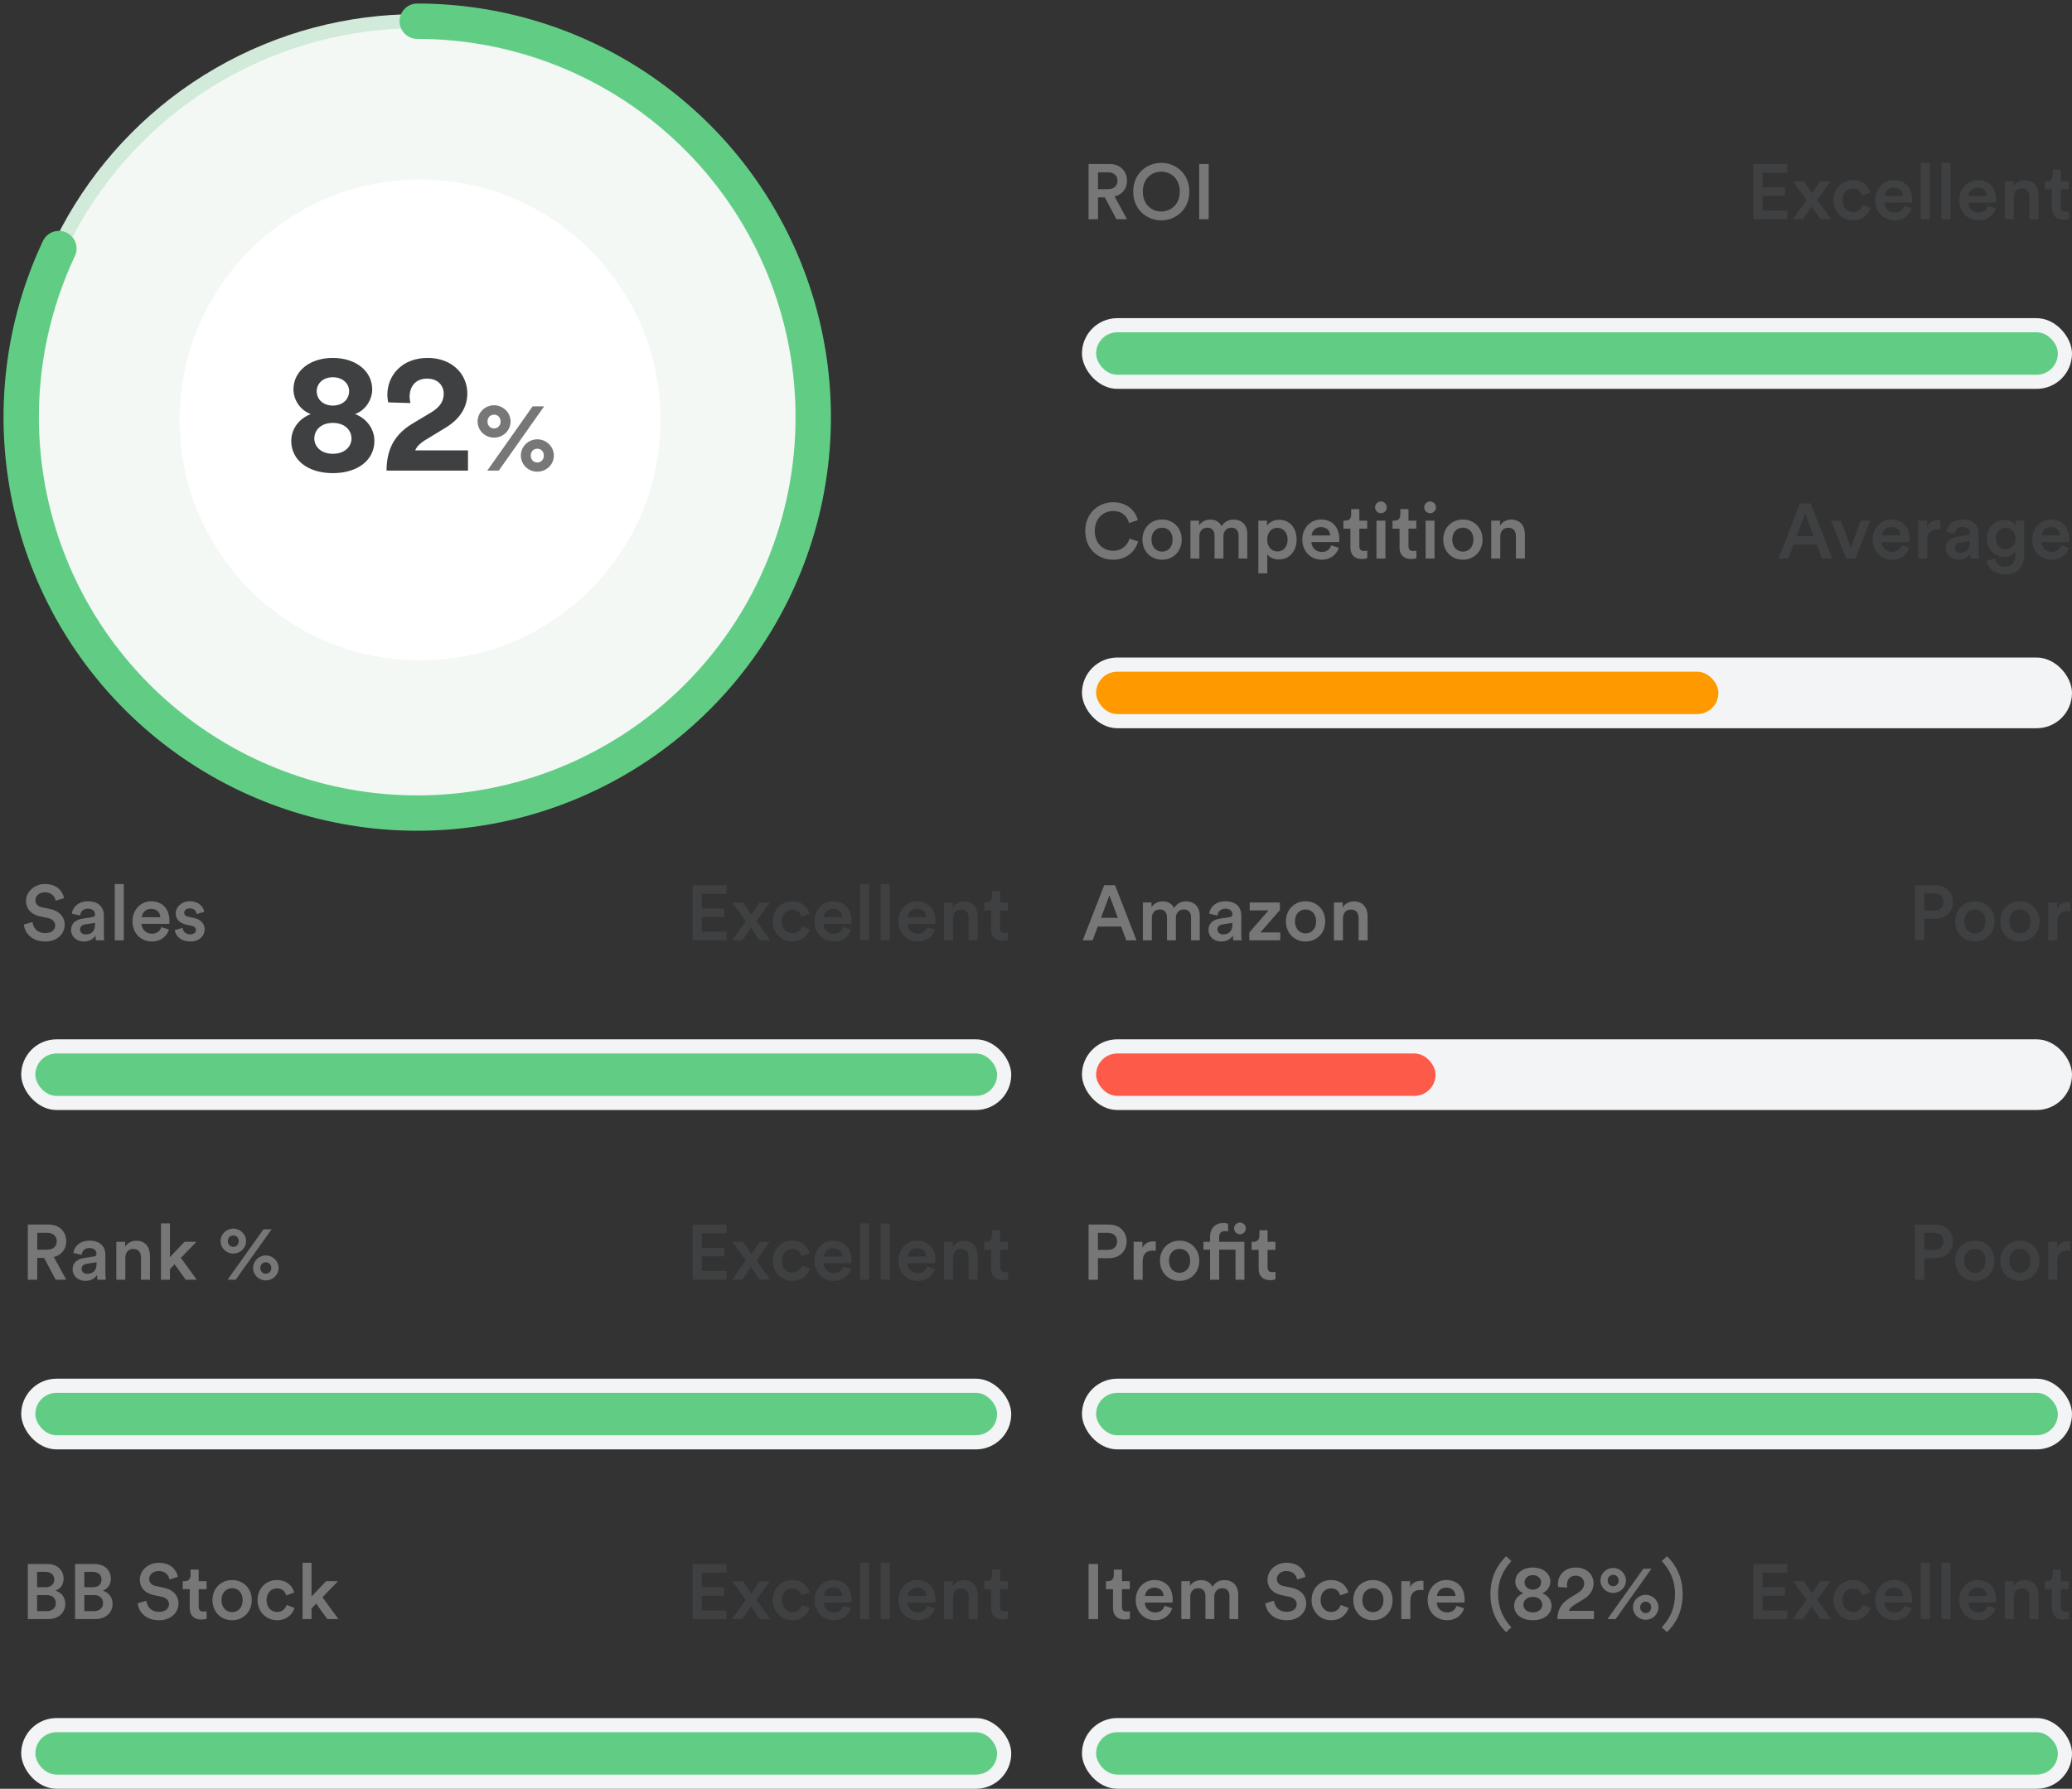 <svg width="293" height="253" viewBox="0 0 293 253" fill="none" xmlns="http://www.w3.org/2000/svg">
<rect x="0" y="0" width="293" height="253" fill="#333333" stroke="none"/>
<circle cx="59" cy="59" r="56" fill="#F3F8F5"/>
<circle cx="59.4" cy="59.4" r="34" fill="white"/>
<path d="M47.065 57.368C45.625 57.344 44.785 56.432 44.785 55.328C44.785 54.296 45.625 53.36 47.065 53.36C48.529 53.36 49.369 54.296 49.369 55.328C49.369 56.432 48.529 57.344 47.065 57.368ZM47.065 64.184C45.361 64.184 44.449 63.128 44.449 62.024C44.449 60.896 45.313 59.816 47.065 59.816C48.817 59.816 49.705 60.896 49.705 62.024C49.705 63.128 48.793 64.184 47.065 64.184ZM47.065 66.92C50.617 66.92 52.945 65.048 52.945 62.36C52.945 60.68 51.841 59.168 50.209 58.568C51.769 57.992 52.633 56.456 52.633 55.088C52.633 52.472 50.305 50.624 47.065 50.624C43.825 50.624 41.497 52.472 41.497 55.088C41.497 56.48 42.385 57.992 43.945 58.568C42.289 59.192 41.185 60.68 41.185 62.36C41.185 65.048 43.513 66.92 47.065 66.92ZM58.042 57.008C57.97 56.744 57.922 56.432 57.922 56.144C57.922 54.68 58.738 53.552 60.394 53.552C61.954 53.552 62.746 54.56 62.746 55.688C62.746 56.768 62.218 57.584 60.898 58.376L58.33 59.912C55.546 61.592 54.682 63.824 54.658 66.56H66.178V63.704H58.714C58.954 63.104 59.458 62.672 60.058 62.288L63.058 60.464C64.978 59.288 66.082 57.656 66.082 55.64C66.082 52.928 63.946 50.624 60.466 50.624C56.842 50.624 54.778 53.096 54.778 55.832C54.778 56.216 54.85 56.696 54.898 56.912L58.042 57.008Z" fill="#3E4042"/>
<path d="M68.937 59.616C68.937 59.042 69.343 58.65 69.861 58.65C70.393 58.65 70.785 59.042 70.785 59.616C70.785 60.19 70.393 60.596 69.861 60.596C69.343 60.596 68.937 60.204 68.937 59.616ZM67.537 59.616C67.537 60.89 68.587 61.898 69.861 61.898C71.121 61.898 72.199 60.918 72.199 59.616C72.199 58.328 71.121 57.32 69.861 57.32C68.601 57.32 67.537 58.328 67.537 59.616ZM75.055 64.432C75.055 63.858 75.461 63.466 75.979 63.466C76.511 63.466 76.903 63.858 76.903 64.432C76.903 65.006 76.511 65.412 75.979 65.412C75.461 65.412 75.055 65.02 75.055 64.432ZM73.655 64.432C73.655 65.706 74.705 66.714 75.979 66.714C77.239 66.714 78.317 65.734 78.317 64.432C78.317 63.144 77.239 62.136 75.979 62.136C74.719 62.136 73.655 63.144 73.655 64.432ZM70.533 66.56L76.945 57.474H75.321L68.909 66.56H70.533Z" fill="#777777"/>
<circle cx="59" cy="59" r="56" stroke="#D2EADA" stroke-width="2"/>
<path d="M59 3C71.127 3 82.926 6.936 92.624 14.218C102.321 21.499 109.393 31.731 112.776 43.377C116.16 55.022 115.671 67.451 111.385 78.795C107.098 90.138 99.245 99.784 89.006 106.282C78.767 112.78 66.696 115.779 54.606 114.827C42.517 113.876 31.063 109.026 21.966 101.006C12.87 92.987 6.623 82.231 4.164 70.356C1.704 58.481 3.166 46.129 8.33 35.156" stroke="#61CD84" stroke-width="5" stroke-linecap="round"/>
<path d="M157.873 31H159.369L157.609 27.788C158.698 27.524 159.369 26.677 159.369 25.566C159.369 24.246 158.434 23.201 156.927 23.201H153.935V31H155.266V27.92H156.234L157.873 31ZM155.266 26.754V24.367H156.685C157.499 24.367 158.027 24.84 158.027 25.566C158.027 26.281 157.499 26.754 156.685 26.754H155.266ZM161.604 27.095C161.604 25.214 162.902 24.279 164.211 24.279C165.531 24.279 166.829 25.214 166.829 27.095C166.829 28.976 165.531 29.911 164.211 29.911C162.902 29.911 161.604 28.976 161.604 27.095ZM160.251 27.095C160.251 29.658 162.165 31.165 164.211 31.165C166.257 31.165 168.182 29.658 168.182 27.095C168.182 24.543 166.257 23.036 164.211 23.036C162.165 23.036 160.251 24.543 160.251 27.095ZM170.918 31V23.201H169.576V31H170.918Z" fill="#777777"/>
<rect x="153" y="45" width="140" height="10" rx="5" fill="#F2F4F6"/>
<rect x="155" y="47" width="136" height="6" rx="3" fill="#61CD84"/>
<path d="M252.744 31V29.768H249.246V27.7H252.414V26.501H249.246V24.433H252.744V23.201H247.926V31H252.744ZM253.515 31H254.978C255.077 30.835 256.078 29.372 256.188 29.207L257.431 31H258.927L256.98 28.272L258.861 25.643H257.409L256.243 27.359C256.144 27.205 255.165 25.808 255.066 25.643H253.548L255.462 28.294L253.515 31ZM262.029 26.655C262.843 26.655 263.206 27.183 263.327 27.656L264.471 27.238C264.251 26.38 263.459 25.478 262.018 25.478C260.478 25.478 259.279 26.666 259.279 28.316C259.279 29.944 260.478 31.165 262.051 31.165C263.459 31.165 264.262 30.252 264.515 29.416L263.393 29.009C263.272 29.416 262.887 29.999 262.051 29.999C261.248 29.999 260.555 29.394 260.555 28.316C260.555 27.238 261.248 26.655 262.029 26.655ZM266.486 27.733C266.53 27.161 266.992 26.545 267.795 26.545C268.675 26.545 269.093 27.106 269.115 27.733H266.486ZM269.258 29.13C269.082 29.658 268.686 30.065 267.916 30.065C267.124 30.065 266.486 29.482 266.453 28.668H270.369C270.38 28.646 270.402 28.47 270.402 28.261C270.402 26.567 269.434 25.478 267.784 25.478C266.431 25.478 265.177 26.6 265.177 28.294C265.177 30.109 266.464 31.165 267.916 31.165C269.203 31.165 270.05 30.406 270.336 29.471L269.258 29.13ZM272.897 31V23.036H271.621V31H272.897ZM275.819 31V23.036H274.543V31H275.819ZM278.356 27.733C278.4 27.161 278.862 26.545 279.665 26.545C280.545 26.545 280.963 27.106 280.985 27.733H278.356ZM281.128 29.13C280.952 29.658 280.556 30.065 279.786 30.065C278.994 30.065 278.356 29.482 278.323 28.668H282.239C282.25 28.646 282.272 28.47 282.272 28.261C282.272 26.567 281.304 25.478 279.654 25.478C278.301 25.478 277.047 26.6 277.047 28.294C277.047 30.109 278.334 31.165 279.786 31.165C281.073 31.165 281.92 30.406 282.206 29.471L281.128 29.13ZM284.767 27.909C284.767 27.205 285.152 26.644 285.878 26.644C286.681 26.644 286.978 27.172 286.978 27.832V31H288.254V27.612C288.254 26.435 287.627 25.489 286.318 25.489C285.724 25.489 285.086 25.742 284.734 26.358V25.643H283.491V31H284.767V27.909ZM291.424 24.004H290.269V24.807C290.269 25.28 290.016 25.643 289.444 25.643H289.169V26.776H290.159V29.471C290.159 30.472 290.775 31.066 291.765 31.066C292.227 31.066 292.469 30.978 292.546 30.945V29.889C292.491 29.9 292.282 29.933 292.106 29.933C291.633 29.933 291.424 29.735 291.424 29.262V26.776H292.535V25.643H291.424V24.004Z" fill="#3E4042"/>
<path d="M157.4 79.165C159.391 79.165 160.579 77.9 160.931 76.58L159.721 76.184C159.457 77.064 158.709 77.9 157.4 77.9C156.069 77.9 154.815 76.932 154.815 75.106C154.815 73.214 156.102 72.279 157.389 72.279C158.698 72.279 159.424 73.038 159.655 73.984L160.898 73.566C160.546 72.202 159.369 71.036 157.389 71.036C155.365 71.036 153.462 72.565 153.462 75.106C153.462 77.647 155.299 79.165 157.4 79.165ZM164.322 78.021C163.541 78.021 162.826 77.427 162.826 76.316C162.826 75.205 163.541 74.633 164.322 74.633C165.114 74.633 165.818 75.205 165.818 76.316C165.818 77.438 165.114 78.021 164.322 78.021ZM164.322 73.478C162.727 73.478 161.55 74.677 161.55 76.316C161.55 77.966 162.727 79.165 164.322 79.165C165.928 79.165 167.105 77.966 167.105 76.316C167.105 74.677 165.928 73.478 164.322 73.478ZM169.603 79V75.821C169.603 75.139 170.032 74.633 170.714 74.633C171.44 74.633 171.748 75.117 171.748 75.733V79H173.002V75.821C173.002 75.161 173.442 74.633 174.113 74.633C174.828 74.633 175.147 75.106 175.147 75.733V79H176.379V75.524C176.379 74.105 175.455 73.489 174.487 73.489C173.794 73.489 173.167 73.731 172.749 74.435C172.463 73.808 171.847 73.489 171.143 73.489C170.538 73.489 169.867 73.775 169.559 74.325V73.643H168.338V79H169.603ZM179.206 81.09V78.395C179.481 78.802 180.064 79.132 180.834 79.132C182.374 79.132 183.353 77.922 183.353 76.316C183.353 74.732 182.462 73.522 180.878 73.522C180.053 73.522 179.437 73.907 179.173 74.369V73.643H177.941V81.09H179.206ZM182.077 76.316C182.077 77.339 181.483 77.999 180.636 77.999C179.8 77.999 179.195 77.339 179.195 76.316C179.195 75.315 179.8 74.655 180.636 74.655C181.494 74.655 182.077 75.315 182.077 76.316ZM185.471 75.733C185.515 75.161 185.977 74.545 186.78 74.545C187.66 74.545 188.078 75.106 188.1 75.733H185.471ZM188.243 77.13C188.067 77.658 187.671 78.065 186.901 78.065C186.109 78.065 185.471 77.482 185.438 76.668H189.354C189.365 76.646 189.387 76.47 189.387 76.261C189.387 74.567 188.419 73.478 186.769 73.478C185.416 73.478 184.162 74.6 184.162 76.294C184.162 78.109 185.449 79.165 186.901 79.165C188.188 79.165 189.035 78.406 189.321 77.471L188.243 77.13ZM192.223 72.004H191.068V72.807C191.068 73.28 190.815 73.643 190.243 73.643H189.968V74.776H190.958V77.471C190.958 78.472 191.574 79.066 192.564 79.066C193.026 79.066 193.268 78.978 193.345 78.945V77.889C193.29 77.9 193.081 77.933 192.905 77.933C192.432 77.933 192.223 77.735 192.223 77.262V74.776H193.334V73.643H192.223V72.004ZM195.91 79V73.643H194.645V79H195.91ZM194.447 71.762C194.447 72.224 194.821 72.587 195.272 72.587C195.734 72.587 196.108 72.224 196.108 71.762C196.108 71.3 195.734 70.926 195.272 70.926C194.821 70.926 194.447 71.3 194.447 71.762ZM199.173 72.004H198.018V72.807C198.018 73.28 197.765 73.643 197.193 73.643H196.918V74.776H197.908V77.471C197.908 78.472 198.524 79.066 199.514 79.066C199.976 79.066 200.218 78.978 200.295 78.945V77.889C200.24 77.9 200.031 77.933 199.855 77.933C199.382 77.933 199.173 77.735 199.173 77.262V74.776H200.284V73.643H199.173V72.004ZM202.861 79V73.643H201.596V79H202.861ZM201.398 71.762C201.398 72.224 201.772 72.587 202.223 72.587C202.685 72.587 203.059 72.224 203.059 71.762C203.059 71.3 202.685 70.926 202.223 70.926C201.772 70.926 201.398 71.3 201.398 71.762ZM206.861 78.021C206.08 78.021 205.365 77.427 205.365 76.316C205.365 75.205 206.08 74.633 206.861 74.633C207.653 74.633 208.357 75.205 208.357 76.316C208.357 77.438 207.653 78.021 206.861 78.021ZM206.861 73.478C205.266 73.478 204.089 74.677 204.089 76.316C204.089 77.966 205.266 79.165 206.861 79.165C208.467 79.165 209.644 77.966 209.644 76.316C209.644 74.677 208.467 73.478 206.861 73.478ZM212.153 75.909C212.153 75.205 212.538 74.644 213.264 74.644C214.067 74.644 214.364 75.172 214.364 75.832V79H215.64V75.612C215.64 74.435 215.013 73.489 213.704 73.489C213.11 73.489 212.472 73.742 212.12 74.358V73.643H210.877V79H212.153V75.909Z" fill="#777777"/>
<rect x="153" y="93" width="140" height="10" rx="5" fill="#F2F4F6"/>
<rect x="155" y="95" width="88" height="6" rx="3" fill="#FF9900"/>
<path d="M257.655 79H259.096L256.06 71.201H254.531L251.495 79H252.892L253.618 77.042H256.918L257.655 79ZM255.268 72.631L256.456 75.821H254.08L255.268 72.631ZM264.462 73.643H263.12L261.734 77.471L260.315 73.643H258.907L261.085 79H262.361L264.462 73.643ZM266.131 75.733C266.175 75.161 266.637 74.545 267.44 74.545C268.32 74.545 268.738 75.106 268.76 75.733H266.131ZM268.903 77.13C268.727 77.658 268.331 78.065 267.561 78.065C266.769 78.065 266.131 77.482 266.098 76.668H270.014C270.025 76.646 270.047 76.47 270.047 76.261C270.047 74.567 269.079 73.478 267.429 73.478C266.076 73.478 264.822 74.6 264.822 76.294C264.822 78.109 266.109 79.165 267.561 79.165C268.848 79.165 269.695 78.406 269.981 77.471L268.903 77.13ZM274.401 73.61C274.346 73.599 274.214 73.577 274.06 73.577C273.356 73.577 272.762 73.918 272.509 74.501V73.643H271.266V79H272.542V76.448C272.542 75.447 272.993 74.875 273.983 74.875C274.115 74.875 274.258 74.886 274.401 74.908V73.61ZM275.147 77.548C275.147 78.395 275.84 79.165 276.962 79.165C277.831 79.165 278.359 78.725 278.612 78.318C278.612 78.747 278.656 78.967 278.667 79H279.855C279.844 78.945 279.789 78.626 279.789 78.142V75.48C279.789 74.413 279.162 73.478 277.512 73.478C276.192 73.478 275.356 74.303 275.257 75.227L276.423 75.491C276.478 74.952 276.852 74.523 277.523 74.523C278.227 74.523 278.535 74.886 278.535 75.337C278.535 75.524 278.447 75.678 278.139 75.722L276.764 75.931C275.851 76.063 275.147 76.591 275.147 77.548ZM277.204 78.164C276.698 78.164 276.423 77.834 276.423 77.471C276.423 77.031 276.742 76.811 277.138 76.745L278.535 76.536V76.778C278.535 77.823 277.919 78.164 277.204 78.164ZM280.936 79.297C281.079 80.375 282.069 81.255 283.488 81.255C285.501 81.255 286.238 79.924 286.238 78.494V73.643H285.006V74.325C284.775 73.885 284.258 73.544 283.422 73.544C281.948 73.544 280.947 74.721 280.947 76.151C280.947 77.658 281.992 78.758 283.422 78.758C284.203 78.758 284.742 78.395 284.973 77.977V78.538C284.973 79.627 284.467 80.144 283.455 80.144C282.718 80.144 282.201 79.649 282.113 78.989L280.936 79.297ZM283.631 77.669C282.795 77.669 282.234 77.086 282.234 76.151C282.234 75.238 282.817 74.644 283.631 74.644C284.423 74.644 285.006 75.238 285.006 76.151C285.006 77.075 284.445 77.669 283.631 77.669ZM288.69 75.733C288.734 75.161 289.196 74.545 289.999 74.545C290.879 74.545 291.297 75.106 291.319 75.733H288.69ZM291.462 77.13C291.286 77.658 290.89 78.065 290.12 78.065C289.328 78.065 288.69 77.482 288.657 76.668H292.573C292.584 76.646 292.606 76.47 292.606 76.261C292.606 74.567 291.638 73.478 289.988 73.478C288.635 73.478 287.381 74.6 287.381 76.294C287.381 78.109 288.668 79.165 290.12 79.165C291.407 79.165 292.254 78.406 292.54 77.471L291.462 77.13Z" fill="#3E4042"/>
<path d="M9.061 127.027C8.885 126.158 8.17 125.036 6.333 125.036C4.881 125.036 3.682 126.114 3.682 127.423C3.682 128.589 4.474 129.37 5.662 129.612L6.762 129.843C7.433 129.986 7.807 130.393 7.807 130.899C7.807 131.504 7.323 131.977 6.388 131.977C5.266 131.977 4.683 131.229 4.606 130.415L3.374 130.767C3.495 131.889 4.408 133.165 6.388 133.165C8.17 133.165 9.149 132.01 9.149 130.8C9.149 129.7 8.412 128.831 7.037 128.556L5.915 128.325C5.31 128.193 5.002 127.819 5.002 127.324C5.002 126.73 5.552 126.202 6.344 126.202C7.389 126.202 7.796 126.917 7.873 127.401L9.061 127.027ZM10.048 131.548C10.048 132.395 10.741 133.165 11.863 133.165C12.732 133.165 13.26 132.725 13.513 132.318C13.513 132.747 13.557 132.967 13.568 133H14.756C14.745 132.945 14.69 132.626 14.69 132.142V129.48C14.69 128.413 14.063 127.478 12.413 127.478C11.093 127.478 10.257 128.303 10.158 129.227L11.324 129.491C11.379 128.952 11.753 128.523 12.424 128.523C13.128 128.523 13.436 128.886 13.436 129.337C13.436 129.524 13.348 129.678 13.04 129.722L11.665 129.931C10.752 130.063 10.048 130.591 10.048 131.548ZM12.105 132.164C11.599 132.164 11.324 131.834 11.324 131.471C11.324 131.031 11.643 130.811 12.039 130.745L13.436 130.536V130.778C13.436 131.823 12.82 132.164 12.105 132.164ZM17.508 133V125.036H16.232V133H17.508ZM20.045 129.733C20.089 129.161 20.551 128.545 21.354 128.545C22.234 128.545 22.652 129.106 22.674 129.733H20.045ZM22.817 131.13C22.641 131.658 22.245 132.065 21.475 132.065C20.683 132.065 20.045 131.482 20.012 130.668H23.928C23.939 130.646 23.961 130.47 23.961 130.261C23.961 128.567 22.993 127.478 21.343 127.478C19.99 127.478 18.736 128.6 18.736 130.294C18.736 132.109 20.023 133.165 21.475 133.165C22.762 133.165 23.609 132.406 23.895 131.471L22.817 131.13ZM24.707 131.548C24.773 132.153 25.367 133.165 26.919 133.165C28.282 133.165 28.942 132.263 28.942 131.449C28.942 130.657 28.415 130.041 27.402 129.821L26.588 129.656C26.259 129.59 26.049 129.381 26.049 129.095C26.049 128.765 26.369 128.479 26.82 128.479C27.535 128.479 27.765 128.974 27.809 129.282L28.887 128.974C28.799 128.446 28.316 127.478 26.82 127.478C25.709 127.478 24.851 128.27 24.851 129.205C24.851 129.942 25.346 130.558 26.291 130.767L27.084 130.943C27.512 131.031 27.71 131.251 27.71 131.537C27.71 131.867 27.436 132.153 26.907 132.153C26.226 132.153 25.863 131.724 25.819 131.24L24.707 131.548Z" fill="#777777"/>
<rect x="3" y="147" width="140" height="10" rx="5" fill="#F2F4F6"/>
<rect x="5" y="149" width="136" height="6" rx="3" fill="#61CD84"/>
<path d="M102.744 133V131.768H99.246V129.7H102.414V128.501H99.246V126.433H102.744V125.201H97.926V133H102.744ZM103.515 133H104.978C105.077 132.835 106.078 131.372 106.188 131.207L107.431 133H108.927L106.98 130.272L108.861 127.643H107.409L106.243 129.359C106.144 129.205 105.165 127.808 105.066 127.643H103.548L105.462 130.294L103.515 133ZM112.029 128.655C112.843 128.655 113.206 129.183 113.327 129.656L114.471 129.238C114.251 128.38 113.459 127.478 112.018 127.478C110.478 127.478 109.279 128.666 109.279 130.316C109.279 131.944 110.478 133.165 112.051 133.165C113.459 133.165 114.262 132.252 114.515 131.416L113.393 131.009C113.272 131.416 112.887 131.999 112.051 131.999C111.248 131.999 110.555 131.394 110.555 130.316C110.555 129.238 111.248 128.655 112.029 128.655ZM116.486 129.733C116.53 129.161 116.992 128.545 117.795 128.545C118.675 128.545 119.093 129.106 119.115 129.733H116.486ZM119.258 131.13C119.082 131.658 118.686 132.065 117.916 132.065C117.124 132.065 116.486 131.482 116.453 130.668H120.369C120.38 130.646 120.402 130.47 120.402 130.261C120.402 128.567 119.434 127.478 117.784 127.478C116.431 127.478 115.177 128.6 115.177 130.294C115.177 132.109 116.464 133.165 117.916 133.165C119.203 133.165 120.05 132.406 120.336 131.471L119.258 131.13ZM122.897 133V125.036H121.621V133H122.897ZM125.819 133V125.036H124.543V133H125.819ZM128.356 129.733C128.4 129.161 128.862 128.545 129.665 128.545C130.545 128.545 130.963 129.106 130.985 129.733H128.356ZM131.128 131.13C130.952 131.658 130.556 132.065 129.786 132.065C128.994 132.065 128.356 131.482 128.323 130.668H132.239C132.25 130.646 132.272 130.47 132.272 130.261C132.272 128.567 131.304 127.478 129.654 127.478C128.301 127.478 127.047 128.6 127.047 130.294C127.047 132.109 128.334 133.165 129.786 133.165C131.073 133.165 131.92 132.406 132.206 131.471L131.128 131.13ZM134.767 129.909C134.767 129.205 135.152 128.644 135.878 128.644C136.681 128.644 136.978 129.172 136.978 129.832V133H138.254V129.612C138.254 128.435 137.627 127.489 136.318 127.489C135.724 127.489 135.086 127.742 134.734 128.358V127.643H133.491V133H134.767V129.909ZM141.424 126.004H140.269V126.807C140.269 127.28 140.016 127.643 139.444 127.643H139.169V128.776H140.159V131.471C140.159 132.472 140.775 133.066 141.765 133.066C142.227 133.066 142.469 132.978 142.546 132.945V131.889C142.491 131.9 142.282 131.933 142.106 131.933C141.633 131.933 141.424 131.735 141.424 131.262V128.776H142.535V127.643H141.424V126.004Z" fill="#3E4042"/>
<path d="M7.873 181H9.369L7.609 177.788C8.698 177.524 9.369 176.677 9.369 175.566C9.369 174.246 8.434 173.201 6.927 173.201H3.935V181H5.266V177.92H6.234L7.873 181ZM5.266 176.754V174.367H6.685C7.499 174.367 8.027 174.84 8.027 175.566C8.027 176.281 7.499 176.754 6.685 176.754H5.266ZM10.263 179.548C10.263 180.395 10.956 181.165 12.078 181.165C12.947 181.165 13.475 180.725 13.728 180.318C13.728 180.747 13.772 180.967 13.783 181H14.971C14.96 180.945 14.905 180.626 14.905 180.142V177.48C14.905 176.413 14.278 175.478 12.628 175.478C11.308 175.478 10.472 176.303 10.373 177.227L11.539 177.491C11.594 176.952 11.968 176.523 12.639 176.523C13.343 176.523 13.651 176.886 13.651 177.337C13.651 177.524 13.563 177.678 13.255 177.722L11.88 177.931C10.967 178.063 10.263 178.591 10.263 179.548ZM12.32 180.164C11.814 180.164 11.539 179.834 11.539 179.471C11.539 179.031 11.858 178.811 12.254 178.745L13.651 178.536V178.778C13.651 179.823 13.035 180.164 12.32 180.164ZM17.723 177.909C17.723 177.205 18.108 176.644 18.834 176.644C19.637 176.644 19.934 177.172 19.934 177.832V181H21.21V177.612C21.21 176.435 20.583 175.489 19.274 175.489C18.68 175.489 18.042 175.742 17.69 176.358V175.643H16.447V181H17.723V177.909ZM27.779 175.643H26.085L24.029 177.81V173.036H22.764V181H24.029V179.504L24.689 178.811L26.262 181H27.823L25.579 177.909L27.779 175.643ZM32.212 175.544C32.212 175.071 32.553 174.741 32.993 174.741C33.433 174.741 33.763 175.071 33.763 175.544C33.763 176.017 33.433 176.358 32.993 176.358C32.553 176.358 32.212 176.017 32.212 175.544ZM31.189 175.544C31.189 176.534 32.014 177.304 32.982 177.304C33.961 177.304 34.797 176.545 34.797 175.544C34.797 174.554 33.961 173.773 32.993 173.773C32.014 173.773 31.189 174.554 31.189 175.544ZM36.81 179.339C36.81 178.866 37.151 178.536 37.591 178.536C38.031 178.536 38.361 178.866 38.361 179.339C38.361 179.812 38.031 180.153 37.591 180.153C37.151 180.153 36.81 179.812 36.81 179.339ZM35.787 179.339C35.787 180.329 36.612 181.099 37.58 181.099C38.559 181.099 39.395 180.34 39.395 179.339C39.395 178.349 38.559 177.568 37.591 177.568C36.612 177.568 35.787 178.349 35.787 179.339ZM33.334 181L38.405 173.872H37.261L32.179 181H33.334Z" fill="#777777"/>
<rect x="3" y="195" width="140" height="10" rx="5" fill="#F2F4F6"/>
<rect x="5" y="197" width="136" height="6" rx="3" fill="#61CD84"/>
<path d="M102.744 181V179.768H99.246V177.7H102.414V176.501H99.246V174.433H102.744V173.201H97.926V181H102.744ZM103.515 181H104.978C105.077 180.835 106.078 179.372 106.188 179.207L107.431 181H108.927L106.98 178.272L108.861 175.643H107.409L106.243 177.359C106.144 177.205 105.165 175.808 105.066 175.643H103.548L105.462 178.294L103.515 181ZM112.029 176.655C112.843 176.655 113.206 177.183 113.327 177.656L114.471 177.238C114.251 176.38 113.459 175.478 112.018 175.478C110.478 175.478 109.279 176.666 109.279 178.316C109.279 179.944 110.478 181.165 112.051 181.165C113.459 181.165 114.262 180.252 114.515 179.416L113.393 179.009C113.272 179.416 112.887 179.999 112.051 179.999C111.248 179.999 110.555 179.394 110.555 178.316C110.555 177.238 111.248 176.655 112.029 176.655ZM116.486 177.733C116.53 177.161 116.992 176.545 117.795 176.545C118.675 176.545 119.093 177.106 119.115 177.733H116.486ZM119.258 179.13C119.082 179.658 118.686 180.065 117.916 180.065C117.124 180.065 116.486 179.482 116.453 178.668H120.369C120.38 178.646 120.402 178.47 120.402 178.261C120.402 176.567 119.434 175.478 117.784 175.478C116.431 175.478 115.177 176.6 115.177 178.294C115.177 180.109 116.464 181.165 117.916 181.165C119.203 181.165 120.05 180.406 120.336 179.471L119.258 179.13ZM122.897 181V173.036H121.621V181H122.897ZM125.819 181V173.036H124.543V181H125.819ZM128.356 177.733C128.4 177.161 128.862 176.545 129.665 176.545C130.545 176.545 130.963 177.106 130.985 177.733H128.356ZM131.128 179.13C130.952 179.658 130.556 180.065 129.786 180.065C128.994 180.065 128.356 179.482 128.323 178.668H132.239C132.25 178.646 132.272 178.47 132.272 178.261C132.272 176.567 131.304 175.478 129.654 175.478C128.301 175.478 127.047 176.6 127.047 178.294C127.047 180.109 128.334 181.165 129.786 181.165C131.073 181.165 131.92 180.406 132.206 179.471L131.128 179.13ZM134.767 177.909C134.767 177.205 135.152 176.644 135.878 176.644C136.681 176.644 136.978 177.172 136.978 177.832V181H138.254V177.612C138.254 176.435 137.627 175.489 136.318 175.489C135.724 175.489 135.086 175.742 134.734 176.358V175.643H133.491V181H134.767V177.909ZM141.424 174.004H140.269V174.807C140.269 175.28 140.016 175.643 139.444 175.643H139.169V176.776H140.159V179.471C140.159 180.472 140.775 181.066 141.765 181.066C142.227 181.066 142.469 180.978 142.546 180.945V179.889C142.491 179.9 142.282 179.933 142.106 179.933C141.633 179.933 141.424 179.735 141.424 179.262V176.776H142.535V175.643H141.424V174.004Z" fill="#3E4042"/>
<path d="M3.935 221.201V229H6.817C8.269 229 9.237 228.098 9.237 226.844C9.237 225.92 8.665 225.205 7.84 224.985C8.511 224.743 8.995 224.127 8.995 223.302C8.995 222.081 8.115 221.201 6.619 221.201H3.935ZM5.244 224.501V222.323H6.41C7.213 222.323 7.675 222.752 7.675 223.412C7.675 224.061 7.213 224.501 6.443 224.501H5.244ZM5.244 227.878V225.612H6.63C7.444 225.612 7.895 226.085 7.895 226.756C7.895 227.449 7.378 227.878 6.586 227.878H5.244ZM10.617 221.201V229H13.499C14.951 229 15.919 228.098 15.919 226.844C15.919 225.92 15.347 225.205 14.522 224.985C15.193 224.743 15.677 224.127 15.677 223.302C15.677 222.081 14.797 221.201 13.301 221.201H10.617ZM11.926 224.501V222.323H13.092C13.895 222.323 14.357 222.752 14.357 223.412C14.357 224.061 13.895 224.501 13.125 224.501H11.926ZM11.926 227.878V225.612H13.312C14.126 225.612 14.577 226.085 14.577 226.756C14.577 227.449 14.06 227.878 13.268 227.878H11.926ZM25.153 223.027C24.977 222.158 24.262 221.036 22.425 221.036C20.973 221.036 19.774 222.114 19.774 223.423C19.774 224.589 20.566 225.37 21.754 225.612L22.854 225.843C23.525 225.986 23.899 226.393 23.899 226.899C23.899 227.504 23.415 227.977 22.48 227.977C21.358 227.977 20.775 227.229 20.698 226.415L19.466 226.767C19.587 227.889 20.5 229.165 22.48 229.165C24.262 229.165 25.241 228.01 25.241 226.8C25.241 225.7 24.504 224.831 23.129 224.556L22.007 224.325C21.402 224.193 21.094 223.819 21.094 223.324C21.094 222.73 21.644 222.202 22.436 222.202C23.481 222.202 23.888 222.917 23.965 223.401L25.153 223.027ZM28.097 222.004H26.942V222.807C26.942 223.28 26.689 223.643 26.117 223.643H25.842V224.776H26.832V227.471C26.832 228.472 27.448 229.066 28.438 229.066C28.9 229.066 29.142 228.978 29.219 228.945V227.889C29.164 227.9 28.955 227.933 28.779 227.933C28.306 227.933 28.097 227.735 28.097 227.262V224.776H29.208V223.643H28.097V222.004ZM32.82 228.021C32.039 228.021 31.324 227.427 31.324 226.316C31.324 225.205 32.039 224.633 32.82 224.633C33.612 224.633 34.316 225.205 34.316 226.316C34.316 227.438 33.612 228.021 32.82 228.021ZM32.82 223.478C31.225 223.478 30.048 224.677 30.048 226.316C30.048 227.966 31.225 229.165 32.82 229.165C34.426 229.165 35.603 227.966 35.603 226.316C35.603 224.677 34.426 223.478 32.82 223.478ZM39.168 224.655C39.982 224.655 40.345 225.183 40.466 225.656L41.61 225.238C41.39 224.38 40.598 223.478 39.157 223.478C37.617 223.478 36.418 224.666 36.418 226.316C36.418 227.944 37.617 229.165 39.19 229.165C40.598 229.165 41.401 228.252 41.654 227.416L40.532 227.009C40.411 227.416 40.026 227.999 39.19 227.999C38.387 227.999 37.694 227.394 37.694 226.316C37.694 225.238 38.387 224.655 39.168 224.655ZM47.803 223.643H46.109L44.052 225.81V221.036H42.787V229H44.052V227.504L44.712 226.811L46.285 229H47.847L45.603 225.909L47.803 223.643Z" fill="#777777"/>
<rect x="3" y="243" width="140" height="10" rx="5" fill="#F2F4F6"/>
<rect x="5" y="245" width="136" height="6" rx="3" fill="#61CD84"/>
<path d="M102.744 229V227.768H99.246V225.7H102.414V224.501H99.246V222.433H102.744V221.201H97.926V229H102.744ZM103.515 229H104.978C105.077 228.835 106.078 227.372 106.188 227.207L107.431 229H108.927L106.98 226.272L108.861 223.643H107.409L106.243 225.359C106.144 225.205 105.165 223.808 105.066 223.643H103.548L105.462 226.294L103.515 229ZM112.029 224.655C112.843 224.655 113.206 225.183 113.327 225.656L114.471 225.238C114.251 224.38 113.459 223.478 112.018 223.478C110.478 223.478 109.279 224.666 109.279 226.316C109.279 227.944 110.478 229.165 112.051 229.165C113.459 229.165 114.262 228.252 114.515 227.416L113.393 227.009C113.272 227.416 112.887 227.999 112.051 227.999C111.248 227.999 110.555 227.394 110.555 226.316C110.555 225.238 111.248 224.655 112.029 224.655ZM116.486 225.733C116.53 225.161 116.992 224.545 117.795 224.545C118.675 224.545 119.093 225.106 119.115 225.733H116.486ZM119.258 227.13C119.082 227.658 118.686 228.065 117.916 228.065C117.124 228.065 116.486 227.482 116.453 226.668H120.369C120.38 226.646 120.402 226.47 120.402 226.261C120.402 224.567 119.434 223.478 117.784 223.478C116.431 223.478 115.177 224.6 115.177 226.294C115.177 228.109 116.464 229.165 117.916 229.165C119.203 229.165 120.05 228.406 120.336 227.471L119.258 227.13ZM122.897 229V221.036H121.621V229H122.897ZM125.819 229V221.036H124.543V229H125.819ZM128.356 225.733C128.4 225.161 128.862 224.545 129.665 224.545C130.545 224.545 130.963 225.106 130.985 225.733H128.356ZM131.128 227.13C130.952 227.658 130.556 228.065 129.786 228.065C128.994 228.065 128.356 227.482 128.323 226.668H132.239C132.25 226.646 132.272 226.47 132.272 226.261C132.272 224.567 131.304 223.478 129.654 223.478C128.301 223.478 127.047 224.6 127.047 226.294C127.047 228.109 128.334 229.165 129.786 229.165C131.073 229.165 131.92 228.406 132.206 227.471L131.128 227.13ZM134.767 225.909C134.767 225.205 135.152 224.644 135.878 224.644C136.681 224.644 136.978 225.172 136.978 225.832V229H138.254V225.612C138.254 224.435 137.627 223.489 136.318 223.489C135.724 223.489 135.086 223.742 134.734 224.358V223.643H133.491V229H134.767V225.909ZM141.424 222.004H140.269V222.807C140.269 223.28 140.016 223.643 139.444 223.643H139.169V224.776H140.159V227.471C140.159 228.472 140.775 229.066 141.765 229.066C142.227 229.066 142.469 228.978 142.546 228.945V227.889C142.491 227.9 142.282 227.933 142.106 227.933C141.633 227.933 141.424 227.735 141.424 227.262V224.776H142.535V223.643H141.424V222.004Z" fill="#3E4042"/>
<path d="M155.277 229V221.201H153.935V229H155.277ZM158.654 222.004H157.499V222.807C157.499 223.28 157.246 223.643 156.674 223.643H156.399V224.776H157.389V227.471C157.389 228.472 158.005 229.066 158.995 229.066C159.457 229.066 159.699 228.978 159.776 228.945V227.889C159.721 227.9 159.512 227.933 159.336 227.933C158.863 227.933 158.654 227.735 158.654 227.262V224.776H159.765V223.643H158.654V222.004ZM161.913 225.733C161.957 225.161 162.419 224.545 163.222 224.545C164.102 224.545 164.52 225.106 164.542 225.733H161.913ZM164.685 227.13C164.509 227.658 164.113 228.065 163.343 228.065C162.551 228.065 161.913 227.482 161.88 226.668H165.796C165.807 226.646 165.829 226.47 165.829 226.261C165.829 224.567 164.861 223.478 163.211 223.478C161.858 223.478 160.604 224.6 160.604 226.294C160.604 228.109 161.891 229.165 163.343 229.165C164.63 229.165 165.477 228.406 165.763 227.471L164.685 227.13ZM168.314 229V225.821C168.314 225.139 168.743 224.633 169.425 224.633C170.151 224.633 170.459 225.117 170.459 225.733V229H171.713V225.821C171.713 225.161 172.153 224.633 172.824 224.633C173.539 224.633 173.858 225.106 173.858 225.733V229H175.09V225.524C175.09 224.105 174.166 223.489 173.198 223.489C172.505 223.489 171.878 223.731 171.46 224.435C171.174 223.808 170.558 223.489 169.854 223.489C169.249 223.489 168.578 223.775 168.27 224.325V223.643H167.049V229H168.314ZM184.617 223.027C184.441 222.158 183.726 221.036 181.889 221.036C180.437 221.036 179.238 222.114 179.238 223.423C179.238 224.589 180.03 225.37 181.218 225.612L182.318 225.843C182.989 225.986 183.363 226.393 183.363 226.899C183.363 227.504 182.879 227.977 181.944 227.977C180.822 227.977 180.239 227.229 180.162 226.415L178.93 226.767C179.051 227.889 179.964 229.165 181.944 229.165C183.726 229.165 184.705 228.01 184.705 226.8C184.705 225.7 183.968 224.831 182.593 224.556L181.471 224.325C180.866 224.193 180.558 223.819 180.558 223.324C180.558 222.73 181.108 222.202 181.9 222.202C182.945 222.202 183.352 222.917 183.429 223.401L184.617 223.027ZM188.222 224.655C189.036 224.655 189.399 225.183 189.52 225.656L190.664 225.238C190.444 224.38 189.652 223.478 188.211 223.478C186.671 223.478 185.472 224.666 185.472 226.316C185.472 227.944 186.671 229.165 188.244 229.165C189.652 229.165 190.455 228.252 190.708 227.416L189.586 227.009C189.465 227.416 189.08 227.999 188.244 227.999C187.441 227.999 186.748 227.394 186.748 226.316C186.748 225.238 187.441 224.655 188.222 224.655ZM194.142 228.021C193.361 228.021 192.646 227.427 192.646 226.316C192.646 225.205 193.361 224.633 194.142 224.633C194.934 224.633 195.638 225.205 195.638 226.316C195.638 227.438 194.934 228.021 194.142 228.021ZM194.142 223.478C192.547 223.478 191.37 224.677 191.37 226.316C191.37 227.966 192.547 229.165 194.142 229.165C195.748 229.165 196.925 227.966 196.925 226.316C196.925 224.677 195.748 223.478 194.142 223.478ZM201.293 223.61C201.238 223.599 201.106 223.577 200.952 223.577C200.248 223.577 199.654 223.918 199.401 224.501V223.643H198.158V229H199.434V226.448C199.434 225.447 199.885 224.875 200.875 224.875C201.007 224.875 201.15 224.886 201.293 224.908V223.61ZM203.195 225.733C203.239 225.161 203.701 224.545 204.504 224.545C205.384 224.545 205.802 225.106 205.824 225.733H203.195ZM205.967 227.13C205.791 227.658 205.395 228.065 204.625 228.065C203.833 228.065 203.195 227.482 203.162 226.668H207.078C207.089 226.646 207.111 226.47 207.111 226.261C207.111 224.567 206.143 223.478 204.493 223.478C203.14 223.478 201.886 224.6 201.886 226.294C201.886 228.109 203.173 229.165 204.625 229.165C205.912 229.165 206.759 228.406 207.045 227.471L205.967 227.13ZM210.762 225.48C210.762 227.944 211.741 229.616 212.973 230.848L213.721 230.177C212.577 228.923 211.84 227.449 211.84 225.48C211.84 223.522 212.577 222.048 213.721 220.794L212.973 220.112C211.741 221.344 210.762 223.016 210.762 225.48ZM216.752 224.842C216.048 224.831 215.586 224.391 215.586 223.797C215.586 223.258 216.026 222.785 216.752 222.785C217.478 222.785 217.929 223.258 217.929 223.797C217.929 224.391 217.467 224.831 216.752 224.842ZM216.752 228.054C215.894 228.054 215.421 227.548 215.421 226.965C215.421 226.382 215.894 225.865 216.752 225.865C217.621 225.865 218.094 226.382 218.094 226.965C218.094 227.548 217.621 228.054 216.752 228.054ZM216.752 229.165C218.391 229.165 219.403 228.285 219.403 227.097C219.403 226.283 218.831 225.612 218.083 225.348C218.765 225.095 219.238 224.413 219.238 223.72C219.238 222.532 218.182 221.707 216.752 221.707C215.322 221.707 214.277 222.532 214.277 223.72C214.277 224.424 214.75 225.095 215.432 225.348C214.673 225.612 214.112 226.283 214.112 227.097C214.112 228.285 215.124 229.165 216.752 229.165ZM221.608 224.545C221.597 224.424 221.575 224.292 221.575 224.182C221.575 223.445 221.982 222.862 222.818 222.862C223.621 222.862 224.017 223.39 224.017 223.973C224.017 224.49 223.742 224.919 223.104 225.315L221.927 226.052C220.684 226.822 220.255 227.779 220.233 229H225.392V227.834H221.861C221.96 227.482 222.246 227.229 222.587 227.02L223.973 226.162C224.831 225.634 225.348 224.875 225.348 223.951C225.348 222.73 224.413 221.707 222.84 221.707C221.223 221.707 220.299 222.818 220.299 224.05C220.299 224.193 220.321 224.358 220.332 224.457L221.608 224.545ZM227.34 223.544C227.34 223.071 227.681 222.741 228.121 222.741C228.561 222.741 228.891 223.071 228.891 223.544C228.891 224.017 228.561 224.358 228.121 224.358C227.681 224.358 227.34 224.017 227.34 223.544ZM226.317 223.544C226.317 224.534 227.142 225.304 228.11 225.304C229.089 225.304 229.925 224.545 229.925 223.544C229.925 222.554 229.089 221.773 228.121 221.773C227.142 221.773 226.317 222.554 226.317 223.544ZM231.938 227.339C231.938 226.866 232.279 226.536 232.719 226.536C233.159 226.536 233.489 226.866 233.489 227.339C233.489 227.812 233.159 228.153 232.719 228.153C232.279 228.153 231.938 227.812 231.938 227.339ZM230.915 227.339C230.915 228.329 231.74 229.099 232.708 229.099C233.687 229.099 234.523 228.34 234.523 227.339C234.523 226.349 233.687 225.568 232.719 225.568C231.74 225.568 230.915 226.349 230.915 227.339ZM228.462 229L233.533 221.872H232.389L227.307 229H228.462ZM237.943 225.48C237.943 223.016 236.975 221.344 235.732 220.112L234.984 220.794C236.139 222.048 236.865 223.522 236.865 225.48C236.865 227.449 236.139 228.923 234.984 230.177L235.732 230.848C236.975 229.616 237.943 227.944 237.943 225.48Z" fill="#777777"/>
<rect x="153" y="243" width="140" height="10" rx="5" fill="#F2F4F6"/>
<rect x="155" y="245" width="136" height="6" rx="3" fill="#61CD84"/>
<path d="M252.744 229V227.768H249.246V225.7H252.414V224.501H249.246V222.433H252.744V221.201H247.926V229H252.744ZM253.515 229H254.978C255.077 228.835 256.078 227.372 256.188 227.207L257.431 229H258.927L256.98 226.272L258.861 223.643H257.409L256.243 225.359C256.144 225.205 255.165 223.808 255.066 223.643H253.548L255.462 226.294L253.515 229ZM262.029 224.655C262.843 224.655 263.206 225.183 263.327 225.656L264.471 225.238C264.251 224.38 263.459 223.478 262.018 223.478C260.478 223.478 259.279 224.666 259.279 226.316C259.279 227.944 260.478 229.165 262.051 229.165C263.459 229.165 264.262 228.252 264.515 227.416L263.393 227.009C263.272 227.416 262.887 227.999 262.051 227.999C261.248 227.999 260.555 227.394 260.555 226.316C260.555 225.238 261.248 224.655 262.029 224.655ZM266.486 225.733C266.53 225.161 266.992 224.545 267.795 224.545C268.675 224.545 269.093 225.106 269.115 225.733H266.486ZM269.258 227.13C269.082 227.658 268.686 228.065 267.916 228.065C267.124 228.065 266.486 227.482 266.453 226.668H270.369C270.38 226.646 270.402 226.47 270.402 226.261C270.402 224.567 269.434 223.478 267.784 223.478C266.431 223.478 265.177 224.6 265.177 226.294C265.177 228.109 266.464 229.165 267.916 229.165C269.203 229.165 270.05 228.406 270.336 227.471L269.258 227.13ZM272.897 229V221.036H271.621V229H272.897ZM275.819 229V221.036H274.543V229H275.819ZM278.356 225.733C278.4 225.161 278.862 224.545 279.665 224.545C280.545 224.545 280.963 225.106 280.985 225.733H278.356ZM281.128 227.13C280.952 227.658 280.556 228.065 279.786 228.065C278.994 228.065 278.356 227.482 278.323 226.668H282.239C282.25 226.646 282.272 226.47 282.272 226.261C282.272 224.567 281.304 223.478 279.654 223.478C278.301 223.478 277.047 224.6 277.047 226.294C277.047 228.109 278.334 229.165 279.786 229.165C281.073 229.165 281.92 228.406 282.206 227.471L281.128 227.13ZM284.767 225.909C284.767 225.205 285.152 224.644 285.878 224.644C286.681 224.644 286.978 225.172 286.978 225.832V229H288.254V225.612C288.254 224.435 287.627 223.489 286.318 223.489C285.724 223.489 285.086 223.742 284.734 224.358V223.643H283.491V229H284.767V225.909ZM291.424 222.004H290.269V222.807C290.269 223.28 290.016 223.643 289.444 223.643H289.169V224.776H290.159V227.471C290.159 228.472 290.775 229.066 291.765 229.066C292.227 229.066 292.469 228.978 292.546 228.945V227.889C292.491 227.9 292.282 227.933 292.106 227.933C291.633 227.933 291.424 227.735 291.424 227.262V224.776H292.535V223.643H291.424V222.004Z" fill="#3E4042"/>
<path d="M159.27 133H160.711L157.675 125.201H156.146L153.11 133H154.507L155.233 131.042H158.533L159.27 133ZM156.883 126.631L158.071 129.821H155.695L156.883 126.631ZM162.878 133V129.821C162.878 129.139 163.307 128.633 163.989 128.633C164.715 128.633 165.023 129.117 165.023 129.733V133H166.277V129.821C166.277 129.161 166.717 128.633 167.388 128.633C168.103 128.633 168.422 129.106 168.422 129.733V133H169.654V129.524C169.654 128.105 168.73 127.489 167.762 127.489C167.069 127.489 166.442 127.731 166.024 128.435C165.738 127.808 165.122 127.489 164.418 127.489C163.813 127.489 163.142 127.775 162.834 128.325V127.643H161.613V133H162.878ZM170.887 131.548C170.887 132.395 171.58 133.165 172.702 133.165C173.571 133.165 174.099 132.725 174.352 132.318C174.352 132.747 174.396 132.967 174.407 133H175.595C175.584 132.945 175.529 132.626 175.529 132.142V129.48C175.529 128.413 174.902 127.478 173.252 127.478C171.932 127.478 171.096 128.303 170.997 129.227L172.163 129.491C172.218 128.952 172.592 128.523 173.263 128.523C173.967 128.523 174.275 128.886 174.275 129.337C174.275 129.524 174.187 129.678 173.879 129.722L172.504 129.931C171.591 130.063 170.887 130.591 170.887 131.548ZM172.944 132.164C172.438 132.164 172.163 131.834 172.163 131.471C172.163 131.031 172.482 130.811 172.878 130.745L174.275 130.536V130.778C174.275 131.823 173.659 132.164 172.944 132.164ZM181.042 133V131.878H178.237L180.987 128.721V127.643H176.719V128.765H179.381L176.664 131.889V133H181.042ZM184.614 132.021C183.833 132.021 183.118 131.427 183.118 130.316C183.118 129.205 183.833 128.633 184.614 128.633C185.406 128.633 186.11 129.205 186.11 130.316C186.11 131.438 185.406 132.021 184.614 132.021ZM184.614 127.478C183.019 127.478 181.842 128.677 181.842 130.316C181.842 131.966 183.019 133.165 184.614 133.165C186.22 133.165 187.397 131.966 187.397 130.316C187.397 128.677 186.22 127.478 184.614 127.478ZM189.906 129.909C189.906 129.205 190.291 128.644 191.017 128.644C191.82 128.644 192.117 129.172 192.117 129.832V133H193.393V129.612C193.393 128.435 192.766 127.489 191.457 127.489C190.863 127.489 190.225 127.742 189.873 128.358V127.643H188.63V133H189.906V129.909Z" fill="#777777"/>
<rect x="153" y="147" width="140" height="10" rx="5" fill="#F2F4F6"/>
<rect x="155" y="149" width="48" height="6" rx="3" fill="#FD5A49"/>
<path d="M272.106 128.787V126.367H273.481C274.317 126.367 274.823 126.84 274.823 127.588C274.823 128.325 274.317 128.787 273.481 128.787H272.106ZM273.679 129.953C275.175 129.953 276.165 128.952 276.165 127.577C276.165 126.213 275.175 125.201 273.679 125.201H270.786V133H272.106V129.953H273.679ZM279.26 132.021C278.479 132.021 277.764 131.427 277.764 130.316C277.764 129.205 278.479 128.633 279.26 128.633C280.052 128.633 280.756 129.205 280.756 130.316C280.756 131.438 280.052 132.021 279.26 132.021ZM279.26 127.478C277.665 127.478 276.488 128.677 276.488 130.316C276.488 131.966 277.665 133.165 279.26 133.165C280.866 133.165 282.043 131.966 282.043 130.316C282.043 128.677 280.866 127.478 279.26 127.478ZM285.63 132.021C284.849 132.021 284.134 131.427 284.134 130.316C284.134 129.205 284.849 128.633 285.63 128.633C286.422 128.633 287.126 129.205 287.126 130.316C287.126 131.438 286.422 132.021 285.63 132.021ZM285.63 127.478C284.035 127.478 282.858 128.677 282.858 130.316C282.858 131.966 284.035 133.165 285.63 133.165C287.236 133.165 288.413 131.966 288.413 130.316C288.413 128.677 287.236 127.478 285.63 127.478ZM292.781 127.61C292.726 127.599 292.594 127.577 292.44 127.577C291.736 127.577 291.142 127.918 290.889 128.501V127.643H289.646V133H290.922V130.448C290.922 129.447 291.373 128.875 292.363 128.875C292.495 128.875 292.638 128.886 292.781 128.908V127.61Z" fill="#3E4042"/>
<path d="M155.255 176.787V174.367H156.63C157.466 174.367 157.972 174.84 157.972 175.588C157.972 176.325 157.466 176.787 156.63 176.787H155.255ZM156.828 177.953C158.324 177.953 159.314 176.952 159.314 175.577C159.314 174.213 158.324 173.201 156.828 173.201H153.935V181H155.255V177.953H156.828ZM163.438 175.61C163.383 175.599 163.251 175.577 163.097 175.577C162.393 175.577 161.799 175.918 161.546 176.501V175.643H160.303V181H161.579V178.448C161.579 177.447 162.03 176.875 163.02 176.875C163.152 176.875 163.295 176.886 163.438 176.908V175.61ZM166.803 180.021C166.022 180.021 165.307 179.427 165.307 178.316C165.307 177.205 166.022 176.633 166.803 176.633C167.595 176.633 168.299 177.205 168.299 178.316C168.299 179.438 167.595 180.021 166.803 180.021ZM166.803 175.478C165.208 175.478 164.031 176.677 164.031 178.316C164.031 179.966 165.208 181.165 166.803 181.165C168.409 181.165 169.586 179.966 169.586 178.316C169.586 176.677 168.409 175.478 166.803 175.478ZM172.986 172.981C171.886 172.981 171.116 173.707 171.116 174.906V175.643H170.181V176.754H171.116V181H172.403V176.754H174.713V181H175.967V175.643H172.403V174.939C172.403 174.279 172.865 174.125 173.195 174.125C173.437 174.125 173.58 174.158 173.657 174.18V173.091C173.569 173.047 173.305 172.981 172.986 172.981ZM174.515 173.751C174.515 174.202 174.878 174.576 175.34 174.576C175.802 174.576 176.176 174.202 176.176 173.751C176.176 173.289 175.802 172.915 175.34 172.915C174.878 172.915 174.515 173.289 174.515 173.751ZM179.247 174.004H178.092V174.807C178.092 175.28 177.839 175.643 177.267 175.643H176.992V176.776H177.982V179.471C177.982 180.472 178.598 181.066 179.588 181.066C180.05 181.066 180.292 180.978 180.369 180.945V179.889C180.314 179.9 180.105 179.933 179.929 179.933C179.456 179.933 179.247 179.735 179.247 179.262V176.776H180.358V175.643H179.247V174.004Z" fill="#777777"/>
<rect x="153" y="195" width="140" height="10" rx="5" fill="#F2F4F6"/>
<rect x="155" y="197" width="136" height="6" rx="3" fill="#61CD84"/>
<path d="M272.106 176.787V174.367H273.481C274.317 174.367 274.823 174.84 274.823 175.588C274.823 176.325 274.317 176.787 273.481 176.787H272.106ZM273.679 177.953C275.175 177.953 276.165 176.952 276.165 175.577C276.165 174.213 275.175 173.201 273.679 173.201H270.786V181H272.106V177.953H273.679ZM279.26 180.021C278.479 180.021 277.764 179.427 277.764 178.316C277.764 177.205 278.479 176.633 279.26 176.633C280.052 176.633 280.756 177.205 280.756 178.316C280.756 179.438 280.052 180.021 279.26 180.021ZM279.26 175.478C277.665 175.478 276.488 176.677 276.488 178.316C276.488 179.966 277.665 181.165 279.26 181.165C280.866 181.165 282.043 179.966 282.043 178.316C282.043 176.677 280.866 175.478 279.26 175.478ZM285.63 180.021C284.849 180.021 284.134 179.427 284.134 178.316C284.134 177.205 284.849 176.633 285.63 176.633C286.422 176.633 287.126 177.205 287.126 178.316C287.126 179.438 286.422 180.021 285.63 180.021ZM285.63 175.478C284.035 175.478 282.858 176.677 282.858 178.316C282.858 179.966 284.035 181.165 285.63 181.165C287.236 181.165 288.413 179.966 288.413 178.316C288.413 176.677 287.236 175.478 285.63 175.478ZM292.781 175.61C292.726 175.599 292.594 175.577 292.44 175.577C291.736 175.577 291.142 175.918 290.889 176.501V175.643H289.646V181H290.922V178.448C290.922 177.447 291.373 176.875 292.363 176.875C292.495 176.875 292.638 176.886 292.781 176.908V175.61Z" fill="#3E4042"/>
</svg>
